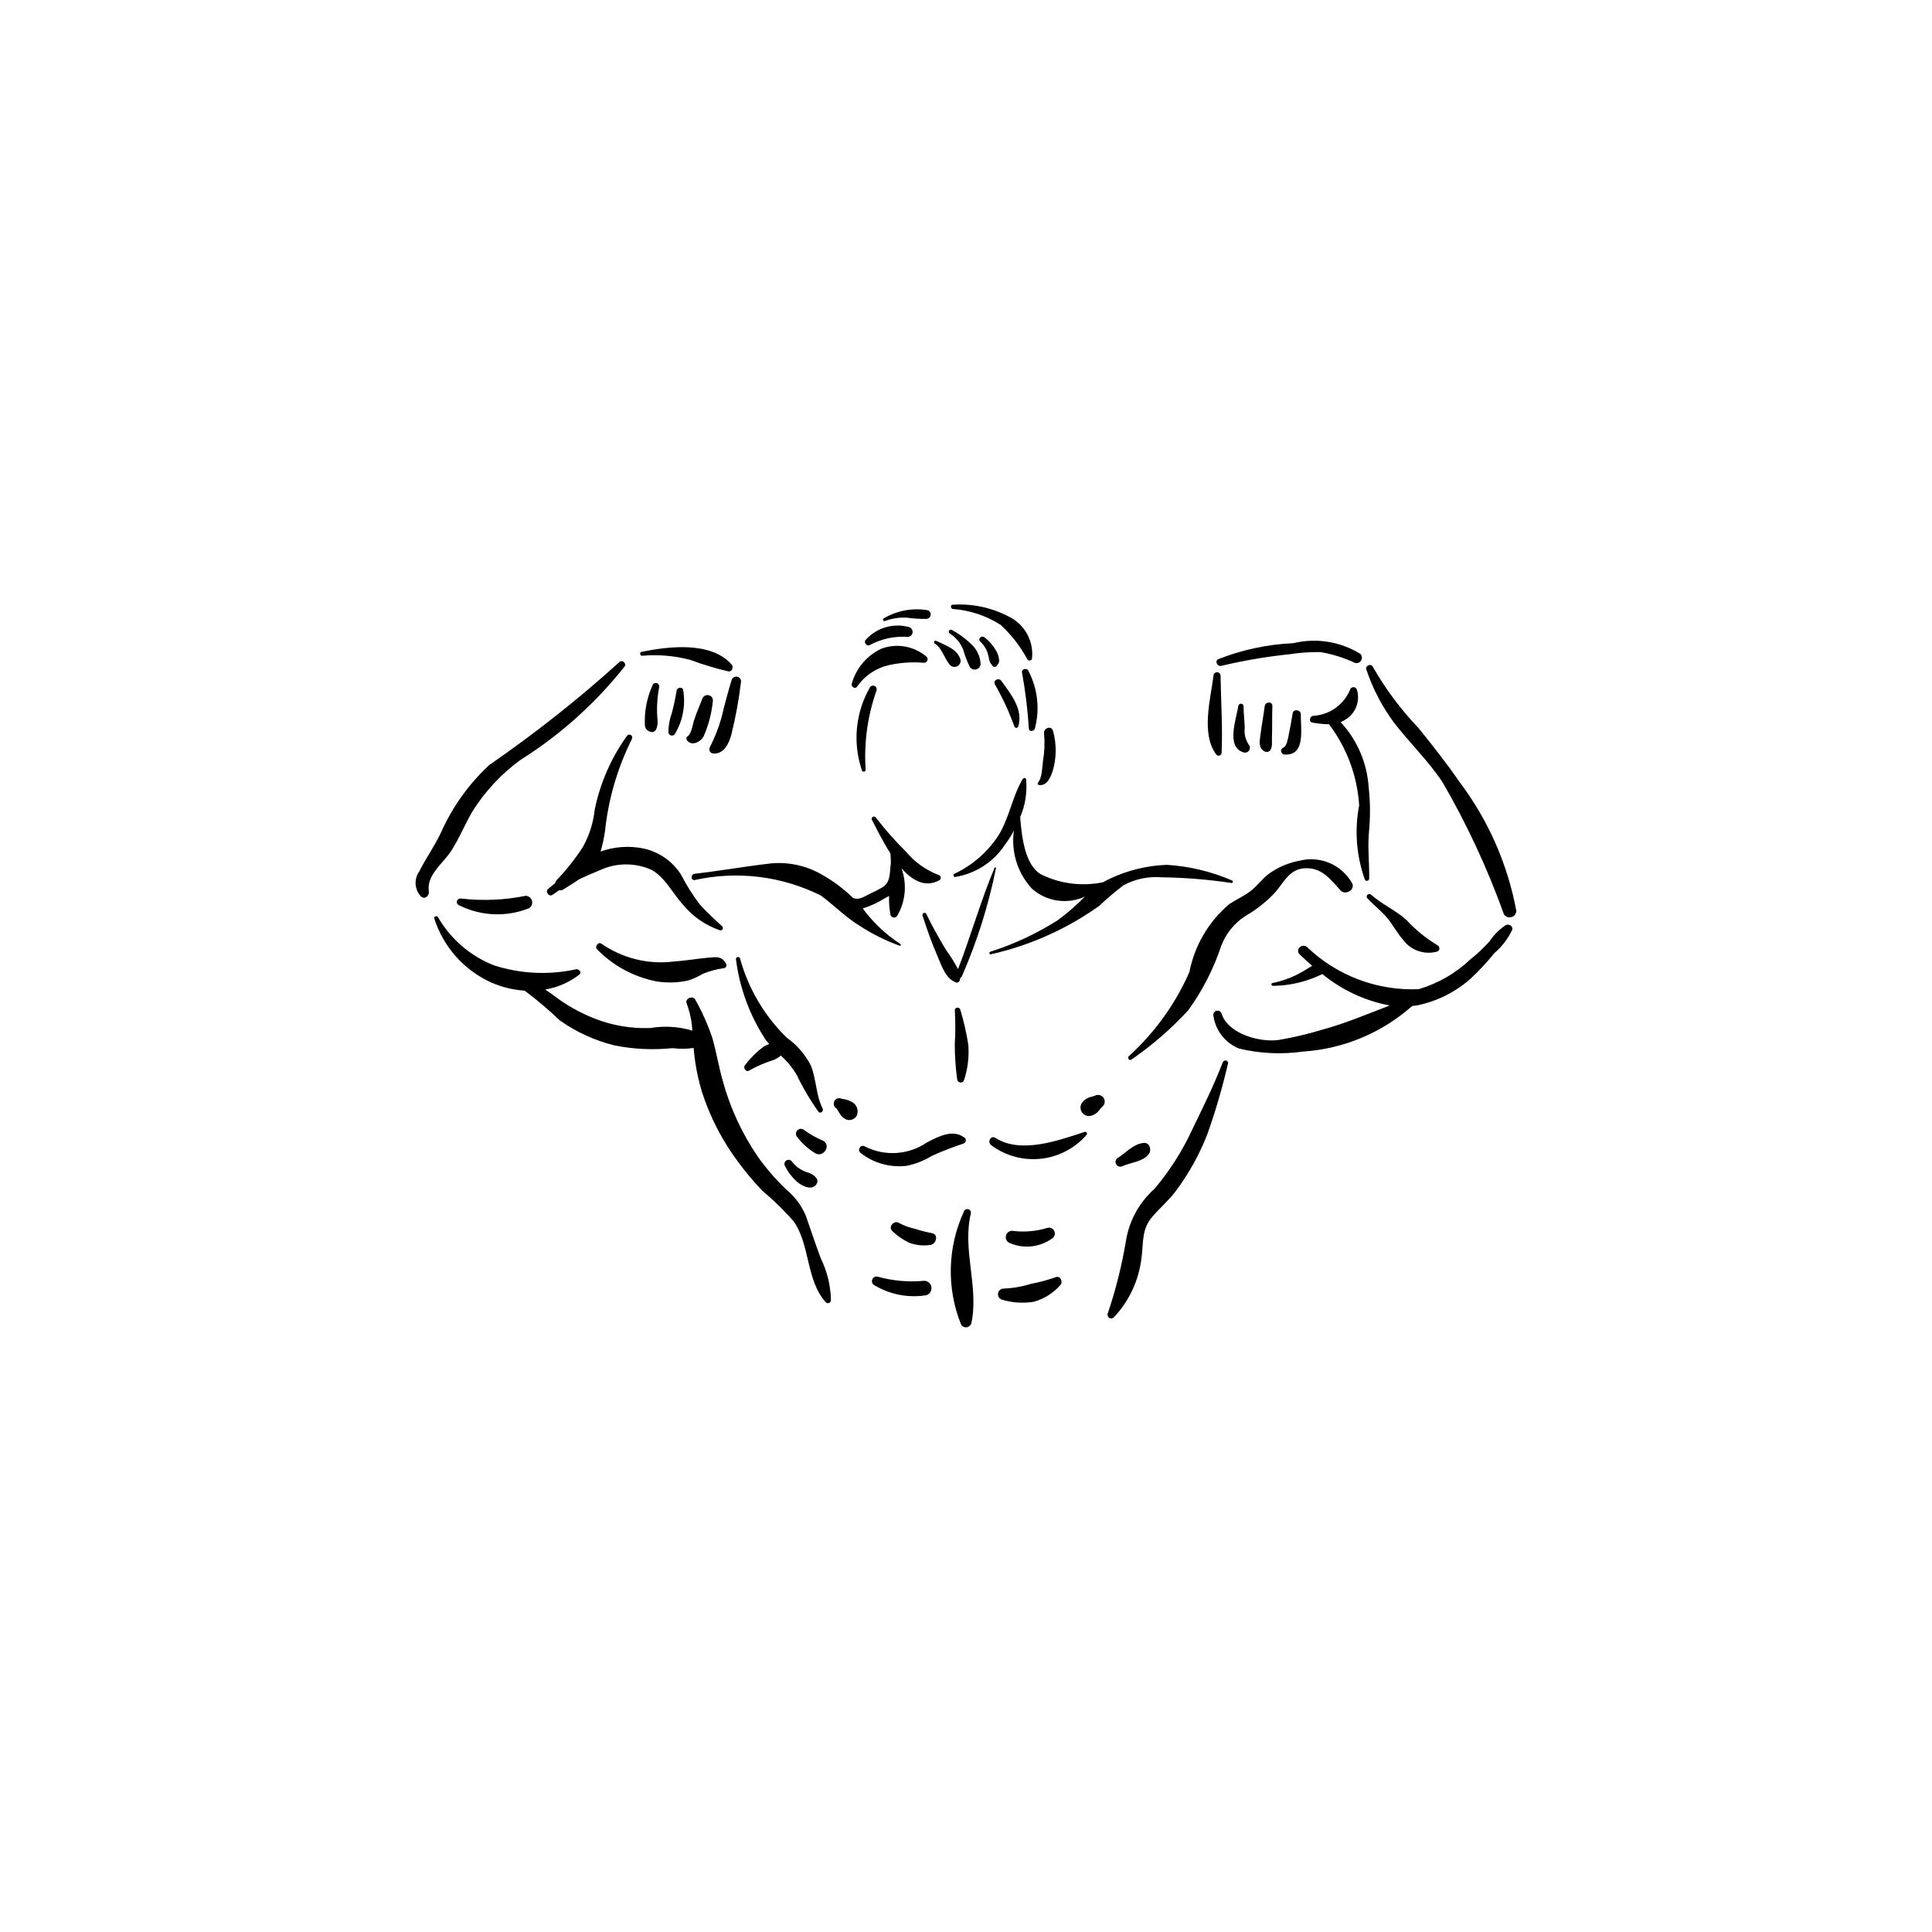 <?xml version="1.0" encoding="UTF-8"?>
<svg width="752pt" height="752pt" version="1.1" viewBox="0 0 752 752" xmlns="http://www.w3.org/2000/svg">
 <g>
  <path d="m365.39 340.59c-5.008-1.898-9.434-5.066-12.852-9.188-4.164-4.121-8.047-8.52-11.613-13.168-0.262-0.402-0.793-0.531-1.207-0.289-0.414 0.242-0.566 0.77-0.34 1.195 1.594 2.949 4.066 8.152 7.203 13.031v-0.004c0.125 1.332 0.18 2.668 0.164 4.004-0.566 3.422 0.117 7.008-3.254 9.195-1.633 0.945-3.316 1.809-5.039 2.582-2.305 1.176-4.207 2.5-6.41 1.57h0.004c-3.731-3.648-7.934-6.773-12.504-9.289-5.988-3.379-12.871-4.824-19.715-4.133-9.84 1.137-19.617 2.879-29.473 4.008-1.527 0.176-1.602 2.535 0 2.445 16.613-3.695 33.988-1.559 49.207 6.051 5.191 3.844 9.492 8.371 15.055 11.754v0.004c4.867 3.184 10.094 5.789 15.57 7.758 0.172 0.039 0.348-0.051 0.418-0.211 0.066-0.164 0.008-0.352-0.141-0.445-5.664-3.719-10.625-8.41-14.656-13.855 3.039-0.965 5.945-2.305 8.648-3.996l1.609-0.859c-0.09 2.473 0.094 4.945 0.547 7.375 0.164 0.543 0.633 0.941 1.195 1.016 0.566 0.074 1.121-0.191 1.418-0.672 3.281-5.625 3.887-12.414 1.652-18.527 4.25 4.809 9.281 7.719 14.777 4.664 0.371-0.23 0.574-0.66 0.516-1.094-0.059-0.434-0.363-0.797-0.781-0.922z"/>
  <path d="m479.54 342.7c-8.051-3.488-16.645-5.543-25.402-6.078-7.629 0.281-15.125 2.102-22.035 5.359-0.918 0.406-1.809 0.871-2.668 1.391-8.246 1.746-16.84 0.648-24.383-3.109-5.883-3.535-7.359-13.84-7.957-22.227 1.988-4.641 2.777-9.703 2.297-14.73-0.094-0.613-0.984-0.621-1.262-0.164-4.102 6.797-5.191 15.02-9.449 21.953-4.223 6.527-10.195 11.734-17.238 15.027-0.555 0.285-0.32 1.297 0.332 1.223 7.875-1.266 14.863-5.758 19.285-12.395 1.332-1.789 2.531-3.672 3.586-5.633-1.188 8.234 1.418 16.566 7.09 22.656 2.766 2.434 6.18 4.012 9.824 4.547 3.644 0.531 7.363 0 10.711-1.535-3.289 3.383-6.859 6.484-10.668 9.27-8.168 5.164-16.961 9.266-26.164 12.199-0.613 0.207-0.359 1.168 0.27 0.977v0.004c15.191-3.418 29.547-9.844 42.219-18.891 2.957-2.824 6.078-5.473 9.34-7.934 4.516-2.465 9.652-3.555 14.777-3.137 9.113 0.113 18.207 0.852 27.223 2.203 0.266 0.062 0.535-0.094 0.609-0.359 0.074-0.262-0.078-0.535-0.336-0.617z"/>
  <path d="m526.38 343.93c-1.965-3.562-5.055-6.371-8.789-7.981-3.734-1.609-7.898-1.934-11.836-0.918-4.352 0.805-8.469 2.582-12.039 5.199-2.684 2.055-4.566 4.902-7.34 6.894-2.5 1.801-5.344 3.094-7.906 4.789v0.004c-8.035 6.781-13.508 16.113-15.508 26.434-5.488 12.465-13.535 23.637-23.621 32.785-0.633 0.652 0.234 1.906 1.012 1.312 8.086-5.559 15.52-12.008 22.164-19.227 5.523-7.652 9.848-16.098 12.824-25.051 1.809-4.785 5.102-8.863 9.395-11.637 4.398-2.508 8.379-5.688 11.801-9.418 3.606-4.32 5.731-9.398 12.422-9.184 5.945 0.188 9.207 4.68 12.836 8.664 1.766 1.941 5.613-0.086 4.586-2.668z"/>
  <path d="m281.14 360.61c-2.973-2.691-6.082-5.641-8.797-8.605v0.004c-2.746-3.644-5.176-7.512-7.262-11.562-3.301-5.199-8.539-8.859-14.555-10.168-5.586-1.168-11.391-0.766-16.762 1.164 0.762-2.59 1.336-5.234 1.723-7.91 1.312-12.516 4.871-24.695 10.504-35.953 0.266-0.535 0.07-1.184-0.445-1.484-0.516-0.301-1.176-0.152-1.512 0.34-6.141 8.551-10.41 18.297-12.535 28.605-0.535 5.113-2.094 10.066-4.582 14.562-3.016 4.688-6.481 9.07-10.348 13.082l-0.574 1.117-2.668 2.234c-1.266 0.996 0.43 3.219 1.734 2.25l2.606-1.789v-0.004c0.555 0.141 1.141 0.031 1.609-0.293 2.191-1.422 4.309-2.637 6.285-4.039 2.652-1.262 5.324-2.402 7.848-3.402 6.434-3.035 13.883-3.074 20.348-0.105 5.199 2.93 8.293 9.406 12.312 13.758v0.004c3.754 4.469 8.664 7.82 14.195 9.691 0.391 0.102 0.801-0.07 1.004-0.418s0.148-0.785-0.129-1.078z"/>
  <path d="m320.2 431.46c-2.652-5.215-2.394-11.215-4.547-16.621-2.184-4.359-5.414-8.105-9.402-10.906-8.699-8.5-14.984-19.156-18.219-30.883-0.137-0.406-0.566-0.641-0.98-0.527-0.418 0.117-0.668 0.535-0.574 0.957 1.43 11.238 5.426 22 11.684 31.445l1.25 1.426c-0.766 0.285-1.504 0.637-2.207 1.047-2.715 2.027-5.125 4.434-7.16 7.141-1.004 1.055 0.348 3.043 1.629 2.109l-0.004-0.004c3.027-1.695 6.227-3.07 9.543-4.098 0.984-0.426 1.902-0.992 2.731-1.676 2.391 2.141 4.449 4.629 6.102 7.379 2.41 5.066 5.258 9.91 8.516 14.477 0.781 0.961 2.148-0.266 1.641-1.266z"/>
  <path d="m330.97 428.62c-0.645-0.328-1.324-0.57-2.031-0.723l-1.156-0.16-0.086-0.039-0.484-0.172 0.004-0.004c-1.039-0.281-2.125 0.25-2.535 1.246-0.41 0.988-0.035 2.125 0.879 2.68l0.117 0.062 0.031 0.055 0.418 0.715 0.793 1.25c0.613 1.066 1.578 1.883 2.731 2.312 1.457 0.395 3.004-0.219 3.789-1.512 0.484-1.078 0.492-2.312 0.023-3.398-0.469-1.086-1.375-1.926-2.492-2.312z"/>
  <path d="m429.45 427.18c-0.801-1.016-2.223-1.297-3.348-0.664-0.57 0.215-1.156 0.383-1.75 0.508-1.086 0.305-2.066 0.914-2.82 1.75-1.062 1.059-1.273 2.699-0.52 3.996 0.754 1.293 2.285 1.918 3.731 1.52 1.223-0.352 2.297-1.082 3.074-2.086l0.422-0.578 0.094-0.129 0.91-0.902h0.004c0.918-0.926 1.008-2.387 0.203-3.414z"/>
  <path d="m375.34 442.75c-4.492-3.34-10.07-0.391-14.492 1.895-3.523 2.422-7.633 3.844-11.895 4.125-4.266 0.281-8.523-0.598-12.332-2.535-1.703-1.012-3.125 1.523-1.535 2.629 5.074 3.918 11.488 5.68 17.852 4.902 3.465-0.719 6.781-2.027 9.805-3.875 4.012-1.809 8.113-3.406 12.289-4.793 0.48-0.156 0.832-0.574 0.898-1.074 0.066-0.504-0.164-1-0.59-1.273z"/>
  <path d="m422.19 440.57c-10.125 3.305-24.793 8.703-34.727 2.344-1.824-1.164-3.293 1.594-1.656 2.832v0.004c5.543 4.129 12.445 6.016 19.32 5.277 6.871-0.738 13.215-4.043 17.758-9.258 0.227-0.23 0.27-0.582 0.105-0.863-0.16-0.277-0.488-0.414-0.801-0.336z"/>
  <path d="m376.89 406.6c-0.715-4.613-1.762-9.172-3.125-13.637-0.27-1.152-2.254-0.934-2.109 0.285 0.25 4.445 0.242 8.906-0.031 13.352 0.02 4.496 0.328 8.984 0.926 13.438 0.027 0.672 0.531 1.23 1.195 1.32 0.668 0.09 1.301-0.312 1.504-0.953 1.461-4.445 2.019-9.141 1.641-13.805z"/>
  <path d="m485.99 289.75c-1.258-1.941-1.785-4.266-1.492-6.562-0.094-2.773-0.453-5.512-0.469-8.285-0.008-1.387-1.918-1.289-2.082 0-0.625 4.746-5 16.035 2.223 17.992h-0.004c0.816 0.195 1.664-0.168 2.086-0.891 0.422-0.727 0.316-1.641-0.262-2.254z"/>
  <path d="m495.08 287.52c0.152-4.223 0.016-8.434 0.164-12.652 0.066-1.965-2.754-1.848-2.984 0-0.473 3.809-1.203 7.578-1.688 11.391-0.297 2.332-0.797 4.824 1.57 6.184l0.004-0.004c0.566 0.34 1.277 0.34 1.844 0 1.422-1.055 1.035-3.328 1.09-4.918z"/>
  <path d="m506.32 278.04c0.047-1.77-2.891-2.254-3.164-0.43-0.41 2.727-0.945 5.441-1.492 8.145-0.234 1.172-0.738 4.652-2.035 5.18v0.004c-0.656 0.207-1.066 0.855-0.973 1.535 0.09 0.68 0.66 1.195 1.348 1.219 8.406 0.488 6.172-10.191 6.316-15.652z"/>
  <path d="m532.85 323.85c0.566-5.852 0.523-11.746-0.133-17.59-0.641-9.395-4.488-18.285-10.898-25.188 0.898-0.363 1.746-0.844 2.523-1.418 3.559-2.523 5.098-7.047 3.805-11.215-0.18-0.578-0.715-0.977-1.32-0.977-0.609 0-1.145 0.398-1.324 0.977-1.188 2.871-3.156 5.348-5.688 7.148-2.531 1.801-5.516 2.852-8.613 3.035-1.438 0.043-1.914 2.394-0.355 2.637h-0.004c2.137 0.398 4.297 0.617 6.469 0.66 6.914 9.141 10.992 20.105 11.723 31.543-1.863 9.68-1.094 19.688 2.234 28.969 0.211 0.34 0.617 0.5 1 0.395 0.387-0.105 0.656-0.449 0.668-0.848 0.086-6.082-0.641-12-0.086-18.129z"/>
  <path d="m559.64 368.01c-4.519-2.711-8.629-6.051-12.203-9.922-4.219-3.824-9.52-6.062-13.766-9.844-0.402-0.367-1.02-0.352-1.402 0.031-0.387 0.383-0.398 1-0.031 1.402 2.391 2.543 5.203 4.734 7.484 7.367 2.348 2.715 3.969 5.988 6.348 8.68l-0.004 0.004c3.016 4.164 8.297 6.031 13.258 4.68 0.5-0.148 0.867-0.578 0.934-1.094 0.07-0.52-0.172-1.027-0.617-1.305z"/>
  <path d="m586.08 360.09c-2.469 1.648-4.59 3.769-6.242 6.238-2.336 2.625-4.894 5.035-7.652 7.207-5.668 5.344-12.508 9.277-19.977 11.488-16.113 0.684-31.809-5.238-43.457-16.395-1.961-1.672-4.769 1.027-2.867 2.867 1.543 1.492 3.172 2.984 4.871 4.441-1.375 0.75-2.688 1.66-4.106 2.453h0.004c-3.547 2.004-7.383 3.438-11.375 4.242-0.73 0.148-0.402 1.188 0.301 1.094v-0.004c6.637-0.074 13.176-1.645 19.125-4.59 7.566 6.219 16.582 10.422 26.207 12.227-8.582 3.305-17.035 6.887-25.945 9.344l0.004-0.004c-5.664 1.727-11.434 3.094-17.266 4.09-7.078 1.008-19.645-2.18-22.23-10.262l-0.004-0.004c-0.266-0.84-1.148-1.32-2-1.086-0.852 0.234-1.363 1.102-1.164 1.957 0.395 2.809 1.52 5.465 3.266 7.699 1.746 2.234 4.051 3.973 6.68 5.031 8.188 1.969 16.676 2.363 25.012 1.172 15.703-1.043 30.613-7.277 42.387-17.723l1.793-0.227h-0.004c7.75-1.543 14.949-5.109 20.867-10.336 3.34-3.086 6.441-6.418 9.281-9.965 2.926-2.504 5.309-5.582 6.992-9.047 0.516-1.465-1.27-2.574-2.5-1.91z"/>
  <path d="m529.51 254.52c-7.801-4.824-17.207-6.328-26.121-4.168-10 0.434-19.859 2.535-29.172 6.211-1.527 0.695-0.41 2.969 1.102 2.617 8.863-2.102 17.852-3.625 26.91-4.566 3.883-0.594 7.805-0.859 11.73-0.801 4.672 0.785 9.211 2.211 13.488 4.242 0.918 0.23 1.883-0.172 2.359-0.992 0.477-0.82 0.355-1.859-0.297-2.543z"/>
  <path d="m590.2 354.53c-3.387-18.277-11-35.508-22.223-50.324-4.91-7.16-10.348-14.004-15.793-20.766-6.902-7.219-12.898-15.254-17.855-23.93-0.641-1.402-3.039-0.406-2.508 1.059 2.481 7.469 6.141 14.488 10.84 20.801 6.09 7.848 13.164 14.652 18.734 22.945l-0.004 0.004c9.543 16.406 17.57 33.656 23.977 51.523 0.605 0.988 1.789 1.453 2.906 1.152 1.117-0.305 1.902-1.309 1.926-2.465z"/>
  <path d="m265.97 268.94c-0.023-1.738-2.418-1.629-2.625 0-0.477 2.934-1.102 5.836-1.875 8.707-0.84 2.336-1.285 4.801-1.312 7.285 0.016 0.559 0.359 1.055 0.875 1.27 0.516 0.211 1.109 0.102 1.516-0.281 3.129-5.07 4.34-11.094 3.422-16.98z"/>
  <path d="m273.36 272c-1.078 2.785-2.293 5.492-3.207 8.34-0.488 1.516-1.008 5.238-2.461 6.223-0.281 0.176-0.469 0.465-0.508 0.793-0.043 0.328 0.062 0.656 0.293 0.895 1.855 2.273 5.113 0.531 6.34-1.508 1.914-4.32 3.137-8.914 3.629-13.617 0.246-1.105-0.414-2.207-1.504-2.508-1.094-0.305-2.227 0.305-2.582 1.383z"/>
  <path d="m284.75 264.74c-1.465 4.875-2.781 9.762-3.961 14.719-1.121 3.93-2.625 7.738-4.492 11.375-0.281 0.508-0.273 1.129 0.016 1.633 0.289 0.504 0.824 0.82 1.406 0.836 4.074 0.184 5.969-3.812 6.93-7.293h-0.004c1.664-6.672 2.91-13.441 3.731-20.27 0.277-1.004-0.312-2.039-1.312-2.316-1.004-0.273-2.039 0.312-2.312 1.316z"/>
  <path d="m253.99 266.75c-2.211 4.867-3.231 10.191-2.977 15.531 0.047 1.125 0.789 2.102 1.859 2.449 2.703 1.137 3.203-2.441 3.078-4.215-0.422-4.359-0.211-8.754 0.625-13.055 0.145-0.691-0.273-1.379-0.957-1.57-0.684-0.188-1.395 0.188-1.629 0.859z"/>
  <path d="m284.73 258.59c-8.047-9.039-24.543-7.008-34.996-4.871-0.844 0.172-0.668 1.625 0.207 1.523 6.309-0.551 12.668 0 18.793 1.621 4.848 1.824 9.812 3.32 14.859 4.477 1.496 0.145 1.98-1.805 1.137-2.75z"/>
  <path d="m241.04 257.75c-15.953 14.414-32.84 27.766-50.543 39.969-8.012 7.402-14.426 16.363-18.848 26.332-2.469 5.258-5.848 9.941-8.43 15.078-2.137 2.965-1.902 7.016 0.555 9.715 1.438 1.492 3.379-0.117 3.141-1.82-0.914-6.527 5.371-10.734 8.613-15.691 3.172-4.848 5.312-10.258 8.215-15.258 4.91-7.898 11.293-14.777 18.801-20.27 15.512-9.738 29.246-22.059 40.605-36.422 0.82-1.266-1.117-2.809-2.109-1.633z"/>
  <path d="m204.61 348.68c-8.258 1.668-16.727 2.031-25.098 1.078-0.719-0.172-1.445 0.258-1.641 0.969-0.199 0.715 0.203 1.453 0.91 1.676 8.477 4.219 18.348 4.621 27.141 1.113 0.98-0.605 1.449-1.789 1.148-2.906-0.305-1.113-1.305-1.898-2.461-1.93z"/>
  <path d="m319.47 489.78c-2.047-5.473-3.859-10.988-5.789-16.496-1.656-3.988-4.269-7.504-7.606-10.246-4.012-3.84-7.668-8.035-10.914-12.543-6.258-9.078-10.934-19.152-13.836-29.789-1.598-5.562-2.484-11.285-4.106-16.84-1.723-5.102-3.922-10.027-6.566-14.715-0.926-1.84-4.199-0.523-3.379 1.422l-0.004-0.004c1.281 3.394 2.023 6.965 2.203 10.586-5.262-1.59-10.824-1.941-16.246-1.027-7.363 0.305-14.707-0.918-21.574-3.586-6.031-2.352-11.688-5.574-16.789-9.559l-2.644-1.824c4.832-0.816 9.383-2.809 13.262-5.805 1.113-0.867-0.168-2.25-1.223-2.094-10.625 2.348-21.68 1.816-32.031-1.531-9.168-3.606-16.836-10.219-21.754-18.754-0.395-0.766-1.75-0.227-1.422 0.598 3.531 10.984 11.52 19.98 22.008 24.789 4.164 1.836 8.617 2.93 13.156 3.238 4.785 3.578 9.348 7.441 13.664 11.57 6.414 4.527 13.609 7.828 21.223 9.727 7.461 1.492 15.105 1.852 22.672 1.074 2.727 0.348 5.488 0.324 8.207-0.074l0.125 1.398c0.527 5.352 1.578 10.641 3.141 15.789 3.184 9.898 8.016 19.191 14.289 27.484 2.84 3.863 5.934 7.531 9.262 10.977 4.32 3.606 8.352 7.543 12.066 11.77 6.562 9.25 4.766 22.945 12.582 31.598h-0.004c0.336 0.324 0.832 0.414 1.262 0.238 0.434-0.18 0.719-0.594 0.727-1.062-0.117-5.66-1.469-11.227-3.961-16.309z"/>
  <path d="m314.74 456.46c-2.543-0.668-4.797-2.152-6.418-4.231-0.449-0.766-1.434-1.023-2.203-0.578-0.766 0.449-1.027 1.438-0.578 2.203 1.156 2.305 2.731 4.371 4.641 6.102 1.66 1.422 5.234 3.441 7.199 1.461 2.199-2.227-0.672-4.238-2.641-4.957z"/>
  <path d="m320.33 443.99c-2.547-1.074-4.965-2.434-7.211-4.051-0.758-0.758-1.984-0.754-2.742 0.004-0.758 0.758-0.758 1.984 0.004 2.742 1.934 2.512 4.332 4.633 7.059 6.254 3.273 1.676 6.172-3.262 2.891-4.949z"/>
  <path d="m445.18 444.87c-4.047 0.359-6.82 3.789-10.113 5.824v-0.004c-0.844 0.535-1.113 1.641-0.609 2.5 0.504 0.863 1.598 1.168 2.477 0.695 3.25-1.414 7.699-1.668 10.102-4.535 1.305-1.559 0.621-4.703-1.855-4.481z"/>
  <path d="m475.94 413.49c-3.336 8.695-7.691 17.535-11.766 25.938-3.871 8.422-8.867 16.281-14.852 23.355-5.754 5.117-9.617 12.027-10.961 19.609-1.609 9.848-4.027 19.547-7.231 28.996-0.152 0.621 0.121 1.27 0.676 1.594 0.551 0.32 1.254 0.242 1.719-0.199 6.129-6.5 9.941-14.844 10.852-23.73 0.734-5.887-0.02-10.68 4.25-15.582 2.863-3.289 6.125-6.094 8.809-9.574v-0.004c5.098-6.769 9.262-14.199 12.379-22.082 3.254-9.086 5.973-18.355 8.137-27.762 0.375-1.324-1.539-1.789-2.012-0.559z"/>
  <path d="m377.88 472.34c0.168-0.734-0.27-1.473-0.996-1.672-0.723-0.199-1.48 0.207-1.707 0.926-6.406 13.895-6.797 29.812-1.082 44.004 0.457 0.734 1.301 1.137 2.156 1.023 0.859-0.113 1.57-0.715 1.824-1.543 3.031-13.969-3.594-28.602-0.195-42.738z"/>
  <path d="m359.77 498.52c-6.102 0.59-12.262 0.047-18.168-1.602-0.855-0.203-1.734 0.242-2.074 1.055-0.344 0.809-0.047 1.75 0.695 2.219 6.086 3.684 13.285 5.082 20.309 3.953 1.344-0.414 2.191-1.742 2.004-3.137-0.188-1.395-1.359-2.445-2.766-2.488z"/>
  <path d="m410.91 497.12c-3.168 1.121-6.418 1.996-9.723 2.617-3.434 1.078-6.996 1.691-10.59 1.816-1.086 0.035-1.984 0.848-2.133 1.922-0.145 1.074 0.508 2.094 1.547 2.414 4.016 1.195 8.246 1.469 12.383 0.801 3.996-1.113 7.578-3.363 10.316-6.481 1.207-1.227 0.004-3.793-1.801-3.09z"/>
  <path d="m407.77 477.9c-4.277 1.332-8.785 1.754-13.238 1.238-1.297-0.312-2.609 0.461-2.965 1.75-0.355 1.289 0.375 2.625 1.648 3.023 5.387 2.269 11.57 1.562 16.305-1.867 0.941-0.598 1.316-1.785 0.883-2.812-0.434-1.027-1.547-1.59-2.633-1.332z"/>
  <path d="m362.66 479.97c-2.16-0.406-4.289-0.953-6.375-1.637-2.238-0.48-4.398-1.266-6.422-2.336-1.945-1.195-4.328 1.719-2.492 3.234 1.938 1.84 4.156 3.363 6.57 4.516 2.59 0.934 5.367 1.227 8.094 0.852 2.414-0.227 3.457-4.188 0.625-4.629z"/>
  <path d="m282.62 375.07c-1.746-2.836-3.387-2.625-6.644-2.336-4.66 0.414-9.312 1.23-13.988 1.555-9.816 1.16-19.719-1.309-27.844-6.941-1.285-0.961-2.84 1.125-1.699 2.203 6.207 6.344 14.188 10.668 22.895 12.406 4.106 0.688 8.305 0.594 12.379-0.277 2.066-0.645 4.051-1.539 5.898-2.672 2.66-1.07 5.445-1.805 8.289-2.184 0.355-0.102 0.645-0.363 0.781-0.703 0.141-0.344 0.117-0.73-0.066-1.051z"/>
  <path d="m338.61 267.53c-5.637 9.816-6.777 21.582-3.125 32.297 0.215 0.945 1.59 0.531 1.438-0.395-0.676-10.453 0.785-20.934 4.297-30.801 0.16-0.684-0.191-1.379-0.84-1.652-0.645-0.273-1.391-0.039-1.77 0.551z"/>
  <path d="m360.68 255.64c-2.375-2.035-5.246-3.402-8.324-3.965s-6.246-0.293-9.188 0.773c-5.613 2.59-9.828 7.484-11.555 13.418-0.609 1.406 1.32 2.644 2.113 1.23v0.004c2.898-4.141 7.227-7.055 12.148-8.184 4.535-1.02 9.199-1.336 13.832-0.934 0.547-0.016 1.031-0.352 1.242-0.855 0.211-0.508 0.105-1.09-0.27-1.488z"/>
  <path d="m353.84 244.09c-2.973-0.824-6.121-0.805-9.086 0.055-2.965 0.859-5.633 2.531-7.707 4.82-1.117 0.969 0.352 2.898 1.59 2.062l0.004-0.004c4.504-2.402 9.594-3.484 14.688-3.125 0.953-0.027 1.746-0.742 1.875-1.688 0.125-0.945-0.449-1.844-1.363-2.121z"/>
  <path d="m373.83 256.6c-1.445-4.137-5.816-5.371-9.371-7.141v-0.004c-0.281-0.152-0.637-0.055-0.801 0.223-0.16 0.281-0.074 0.637 0.199 0.809 3.086 2.055 3.586 5.824 6 8.43 0.77 0.734 1.938 0.871 2.856 0.336 0.922-0.539 1.379-1.617 1.117-2.652z"/>
  <path d="m361.03 237.5c-5.887-0.961-11.922 0.172-17.059 3.195-0.586 0.254-0.168 1.242 0.438 1.035 2.699-1.008 5.582-1.457 8.461-1.32 2.551 0.352 5.125 0.516 7.699 0.488 0.848-0.027 1.551-0.664 1.664-1.504 0.117-0.844-0.395-1.641-1.203-1.895z"/>
  <path d="m377.79 250.49c-2.191-2.094-4.656-3.883-7.328-5.312-0.383-0.199-0.855-0.062-1.074 0.309-0.215 0.371-0.102 0.852 0.262 1.082 2.375 1.488 4.215 3.691 5.262 6.289 0.645 2.309 1.5 4.555 2.559 6.707 0.535 0.844 1.562 1.238 2.527 0.977 0.965-0.262 1.652-1.121 1.688-2.121-0.164-3.062-1.57-5.926-3.894-7.93z"/>
  <path d="m388.88 256.74c-0.129-1.195-0.512-2.348-1.121-3.387-1.145-2.055-2.695-3.852-4.562-5.281-1.141-0.91-2.769 0.609-1.645 1.645 1.531 1.406 2.609 3.238 3.094 5.262 0.371 1.406 0.359 2.856 1.402 3.731l0.023 0.062c0.148 0.477 0.594 0.805 1.094 0.805 0.504 0 0.945-0.328 1.094-0.805-0.402 0.207-0.371 0.152 0.094-0.164l0.285-0.371c0.227-0.465 0.309-0.984 0.242-1.496z"/>
  <path d="m393.89 240.67c-6.969-3.969-14.949-5.812-22.953-5.297-1.102-0.051-1.031 1.535 0 1.672v-0.004c6.602 0.484 12.98 2.613 18.551 6.195 4.191 3.852 7.699 8.383 10.387 13.402 0.449 0.613 1.621 0.676 1.801-0.234v-0.004c0.355-3.094-0.188-6.223-1.57-9.016-1.379-2.789-3.539-5.121-6.215-6.715z"/>
  <path d="m400.37 261.28c-0.582-1.551-3.004-0.957-2.531 0.699v-0.004c1.297 7.176 2.176 14.418 2.633 21.691 0.203 1.262 1.953 0.996 2.301 0h0.004c2.023-7.5 1.164-15.488-2.406-22.387z"/>
  <path d="m389.76 265.02c-1.059-1.465-3.461-0.152-2.473 1.445 2.984 5.184 5.5 10.625 7.516 16.258 0.105 0.34 0.422 0.57 0.777 0.57s0.668-0.23 0.777-0.57c1.969-6.684-2.922-12.602-6.598-17.703z"/>
  <path d="m409.89 284.57c-0.508-2.348-3.812-1.281-3.508 0.969v-0.004c0.332 3.5 0.199 7.023-0.395 10.484-0.293 2.262-0.363 6.848-1.945 8.562-0.141 0.145-0.199 0.352-0.148 0.547 0.055 0.195 0.203 0.348 0.398 0.402 3.215 0.543 4.656-3.027 5.492-5.559 1.461-5.023 1.496-10.355 0.105-15.402z"/>
  <path d="m475.08 263.02c0-0.758-0.613-1.375-1.375-1.375-0.758 0-1.371 0.617-1.371 1.375-1.152 9.141-4.891 22.465 0.988 30.562 0.273 0.438 0.805 0.645 1.301 0.508 0.5-0.133 0.852-0.578 0.867-1.094 0.453-9.844-0.258-20.094-0.41-29.977z"/>
  <path d="m387.18 337.61c-5.426 12.965-9.246 26.484-14.266 39.59-1.418-2.625-3.008-5.152-4.758-7.562-2.738-4.566-5.324-9.117-7.617-13.934-0.391-0.82-1.754-0.242-1.473 0.621 1.68 5.16 3.449 10.367 5.633 15.332 1.703 3.883 3.188 9.227 7.434 10.758 0.809 0.293 1.422-0.449 1.512-1.152l0.023-0.41 0.664-0.691h-0.004c5.969-13.613 10.453-27.832 13.371-42.406z"/>
 </g>
</svg>
